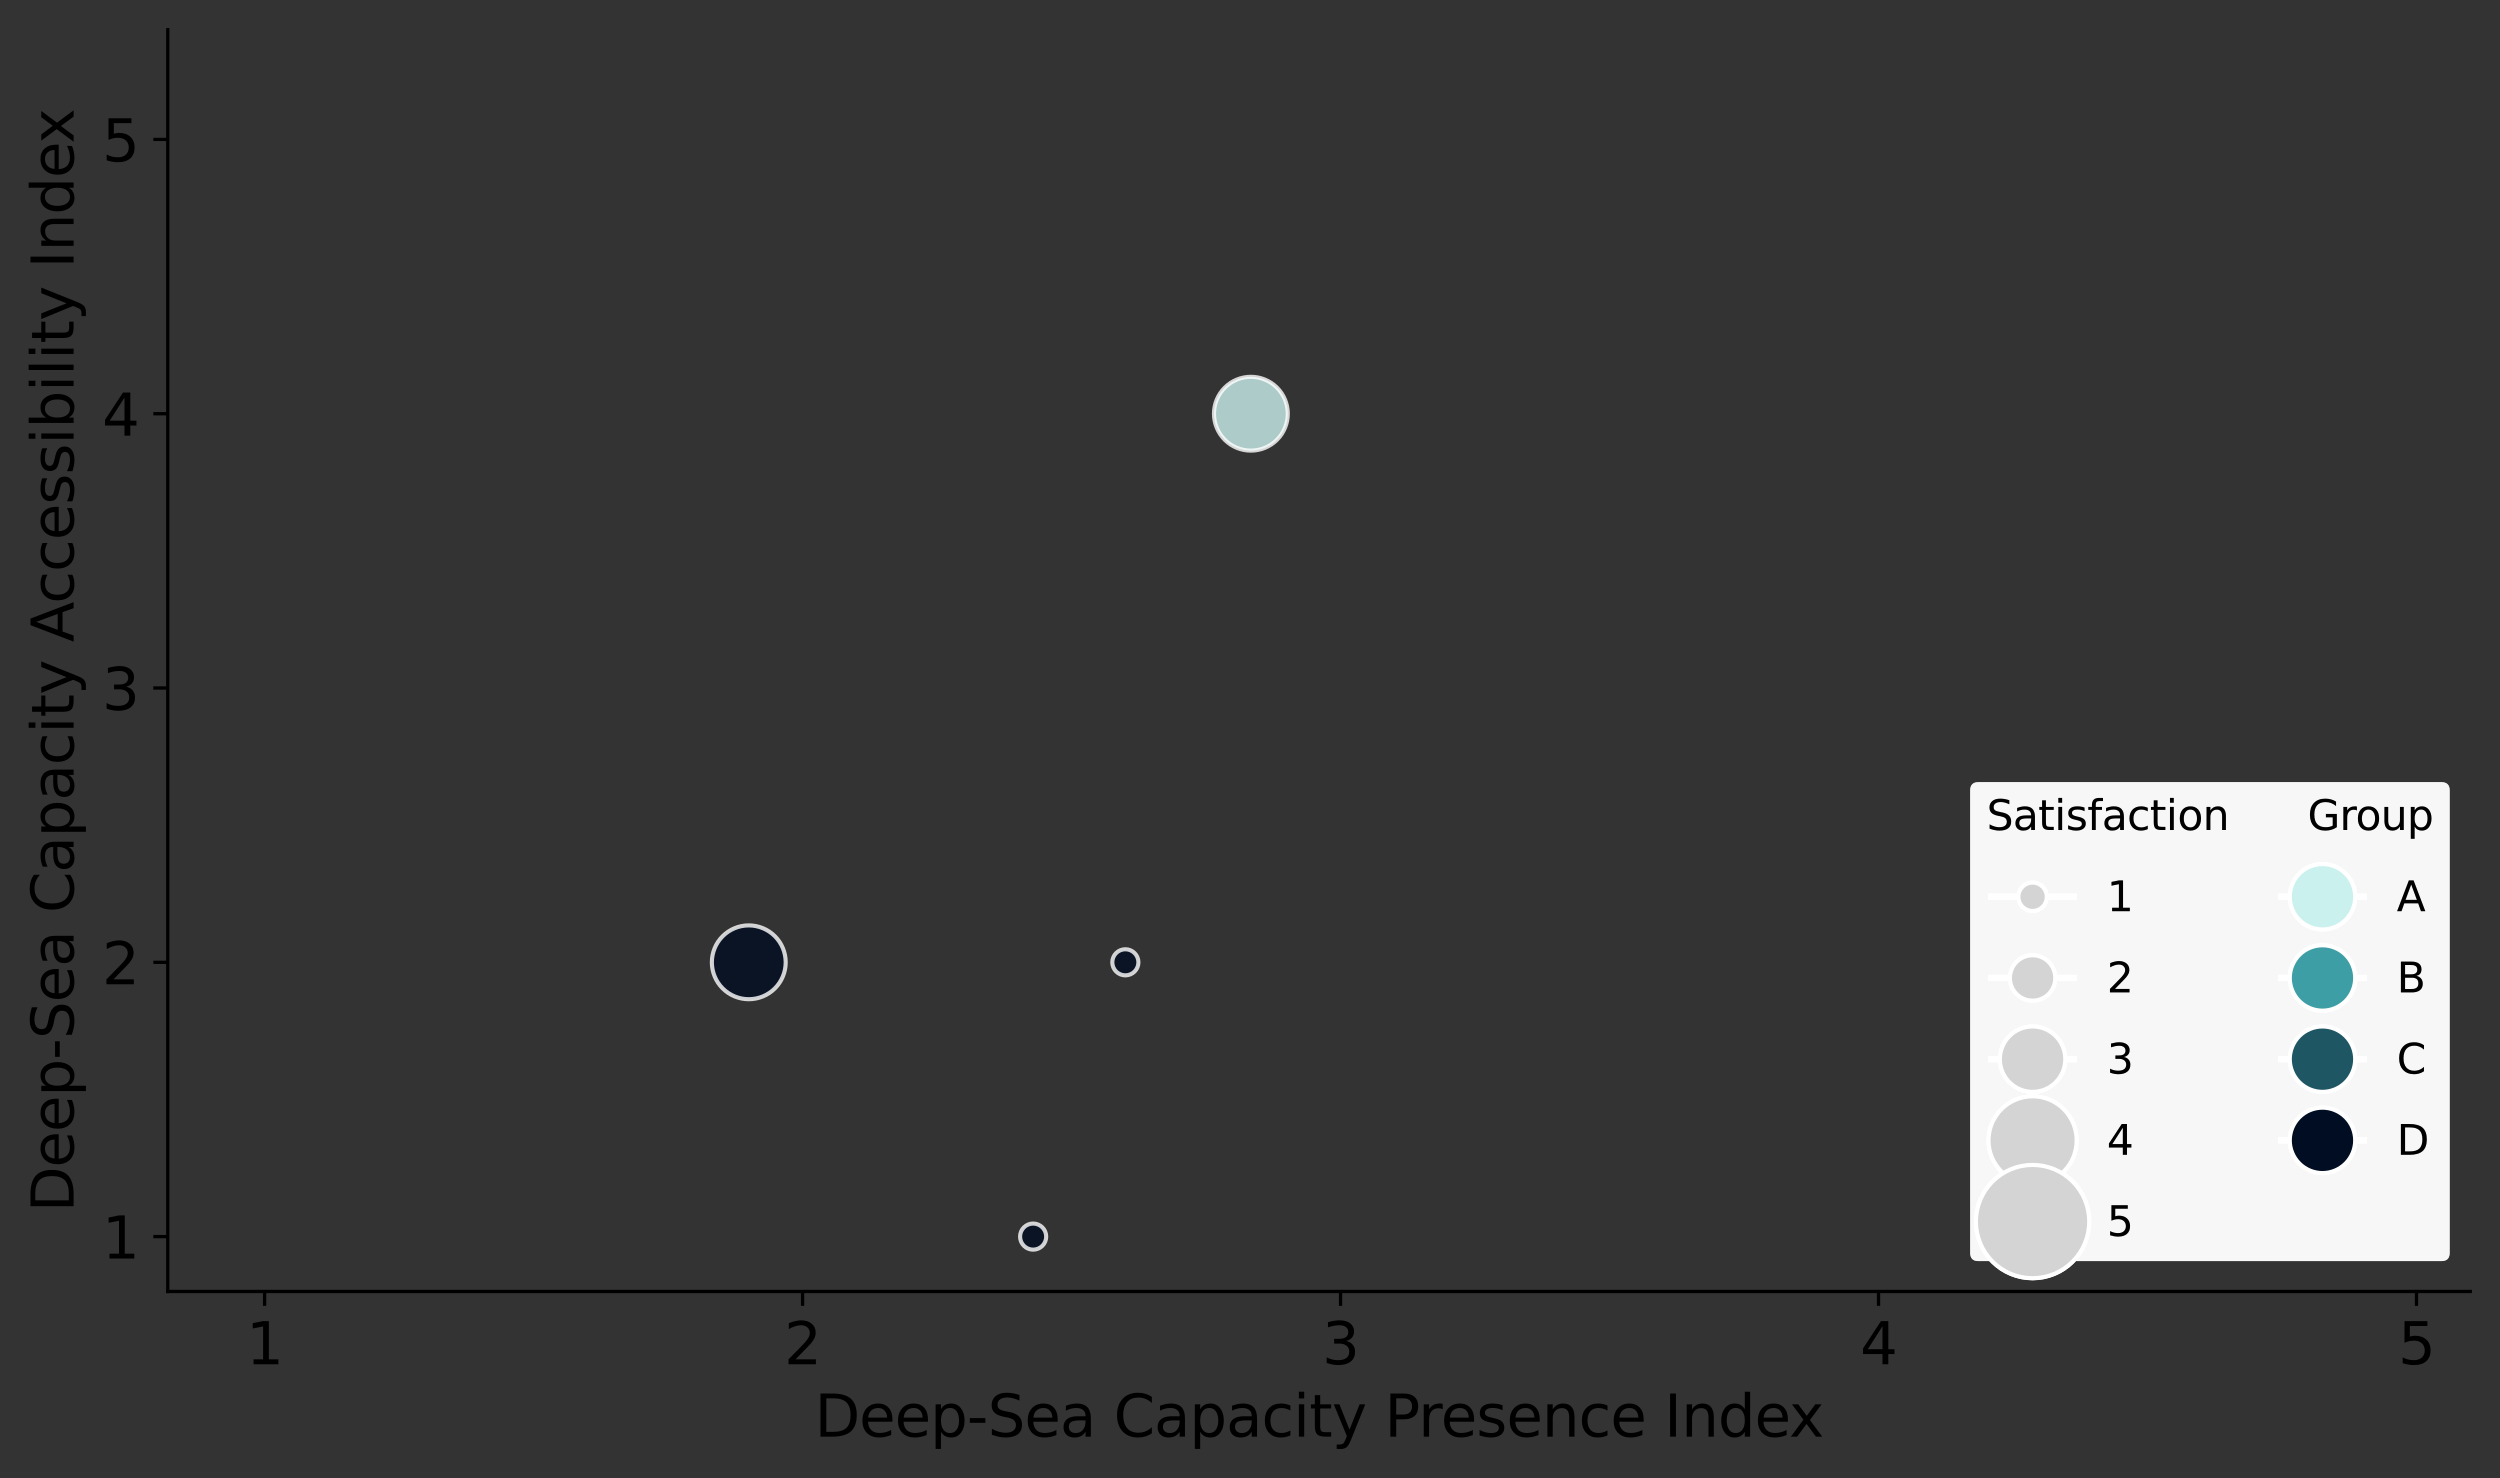 <?xml version="1.0" encoding="utf-8" standalone="no"?>
<!DOCTYPE svg PUBLIC "-//W3C//DTD SVG 1.1//EN"
  "http://www.w3.org/Graphics/SVG/1.1/DTD/svg11.dtd">
<svg xmlns:xlink="http://www.w3.org/1999/xlink" width="605.857pt" height="358.274pt" viewBox="0 0 605.857 358.274" xmlns="http://www.w3.org/2000/svg" version="1.1">
 <rect x="0" y="0" width="605.857" height="358.274" fill="#333333" stroke="none"/>
 <defs>
  <style type="text/css">*{stroke-linejoin: round; stroke-linecap: butt}</style>
 </defs>
 <g id="figure_1">
  <g id="patch_1">
   <path d="M 0 358.274 
L 605.857 358.274 
L 605.857 0 
L 0 0 
L 0 358.274 
z
" style="fill: none"/>
  </g>
  <g id="axes_1">
   <g id="patch_2">
    <path d="M 40.657 312.975 
L 598.657 312.975 
L 598.657 7.2 
L 40.657 7.2 
L 40.657 312.975 
z
" style="fill: none"/>
   </g>
   <g id="PathCollection_1">
    <path d="M 303.143 109.206 
C 305.515 109.206 307.79 108.264 309.467 106.587 
C 311.145 104.909 312.087 102.634 312.087 100.262 
C 312.087 97.89 311.145 95.615 309.467 93.937 
C 307.79 92.26 305.515 91.318 303.143 91.318 
C 300.771 91.318 298.496 92.26 296.818 93.937 
C 295.141 95.615 294.199 97.89 294.199 100.262 
C 294.199 102.634 295.141 104.909 296.818 106.587 
C 298.496 108.264 300.771 109.206 303.143 109.206 
z
" clip-path="url(#p5487406508)" style="fill: #caf1ee; fill-opacity: 0.8; stroke: #ffffff; stroke-opacity: 0.8"/>
    <path d="M 181.461 242.152 
C 183.833 242.152 186.108 241.209 187.785 239.532 
C 189.462 237.855 190.405 235.58 190.405 233.208 
C 190.405 230.836 189.462 228.56 187.785 226.883 
C 186.108 225.206 183.833 224.263 181.461 224.263 
C 179.089 224.263 176.813 225.206 175.136 226.883 
C 173.459 228.56 172.516 230.836 172.516 233.208 
C 172.516 235.58 173.459 237.855 175.136 239.532 
C 176.813 241.209 179.089 242.152 181.461 242.152 
z
" clip-path="url(#p5487406508)" style="fill: #000d22; fill-opacity: 0.8; stroke: #ffffff; stroke-opacity: 0.8"/>
    <path d="M 272.722 236.37 
C 273.561 236.37 274.365 236.037 274.958 235.444 
C 275.551 234.851 275.885 234.046 275.885 233.208 
C 275.885 232.369 275.551 231.565 274.958 230.972 
C 274.365 230.379 273.561 230.045 272.722 230.045 
C 271.884 230.045 271.079 230.379 270.486 230.972 
C 269.893 231.565 269.56 232.369 269.56 233.208 
C 269.56 234.046 269.893 234.851 270.486 235.444 
C 271.079 236.037 271.884 236.37 272.722 236.37 
z
" clip-path="url(#p5487406508)" style="fill: #000d22; fill-opacity: 0.8; stroke: #ffffff; stroke-opacity: 0.8"/>
    <path d="M 250.372 302.843 
C 251.211 302.843 252.016 302.51 252.609 301.917 
C 253.202 301.323 253.535 300.519 253.535 299.68 
C 253.535 298.842 253.202 298.037 252.609 297.444 
C 252.016 296.851 251.211 296.518 250.372 296.518 
C 249.534 296.518 248.729 296.851 248.136 297.444 
C 247.543 298.037 247.21 298.842 247.21 299.68 
C 247.21 300.519 247.543 301.323 248.136 301.917 
C 248.729 302.51 249.534 302.843 250.372 302.843 
z
" clip-path="url(#p5487406508)" style="fill: #000d22; fill-opacity: 0.8; stroke: #ffffff; stroke-opacity: 0.8"/>
   </g>
   <g id="matplotlib.axis_1">
    <g id="xtick_1">
     <g id="line2d_1">
      <defs>
       <path id="mcde941dbe6" d="M 0 0 
L 0 3.5 
" style="stroke: #000000; stroke-width: 0.8"/>
      </defs>
      <g>
       <use xlink:href="#mcde941dbe6" x="64.124" y="312.975" style="stroke: #000000; stroke-width: 0.8"/>
      </g>
     </g>
     <g id="text_1">
      <!-- 1 -->
      <g transform="translate(59.67 330.613)scale(0.14 -0.14)">
       <defs>
        <path id="DejaVuSans-31" d="M 794 531 
L 1825 531 
L 1825 4091 
L 703 3866 
L 703 4441 
L 1819 4666 
L 2450 4666 
L 2450 531 
L 3481 531 
L 3481 0 
L 794 0 
L 794 531 
z
" transform="scale(0.016)"/>
       </defs>
       <use xlink:href="#DejaVuSans-31"/>
      </g>
     </g>
    </g>
    <g id="xtick_2">
     <g id="line2d_2">
      <g>
       <use xlink:href="#mcde941dbe6" x="194.498" y="312.975" style="stroke: #000000; stroke-width: 0.8"/>
      </g>
     </g>
     <g id="text_2">
      <!-- 2 -->
      <g transform="translate(190.044 330.613)scale(0.14 -0.14)">
       <defs>
        <path id="DejaVuSans-32" d="M 1228 531 
L 3431 531 
L 3431 0 
L 469 0 
L 469 531 
Q 828 903 1448 1529 
Q 2069 2156 2228 2338 
Q 2531 2678 2651 2914 
Q 2772 3150 2772 3378 
Q 2772 3750 2511 3984 
Q 2250 4219 1831 4219 
Q 1534 4219 1204 4116 
Q 875 4013 500 3803 
L 500 4441 
Q 881 4594 1212 4672 
Q 1544 4750 1819 4750 
Q 2544 4750 2975 4387 
Q 3406 4025 3406 3419 
Q 3406 3131 3298 2873 
Q 3191 2616 2906 2266 
Q 2828 2175 2409 1742 
Q 1991 1309 1228 531 
z
" transform="scale(0.016)"/>
       </defs>
       <use xlink:href="#DejaVuSans-32"/>
      </g>
     </g>
    </g>
    <g id="xtick_3">
     <g id="line2d_3">
      <g>
       <use xlink:href="#mcde941dbe6" x="324.872" y="312.975" style="stroke: #000000; stroke-width: 0.8"/>
      </g>
     </g>
     <g id="text_3">
      <!-- 3 -->
      <g transform="translate(320.418 330.613)scale(0.14 -0.14)">
       <defs>
        <path id="DejaVuSans-33" d="M 2597 2516 
Q 3050 2419 3304 2112 
Q 3559 1806 3559 1356 
Q 3559 666 3084 287 
Q 2609 -91 1734 -91 
Q 1441 -91 1130 -33 
Q 819 25 488 141 
L 488 750 
Q 750 597 1062 519 
Q 1375 441 1716 441 
Q 2309 441 2620 675 
Q 2931 909 2931 1356 
Q 2931 1769 2642 2001 
Q 2353 2234 1838 2234 
L 1294 2234 
L 1294 2753 
L 1863 2753 
Q 2328 2753 2575 2939 
Q 2822 3125 2822 3475 
Q 2822 3834 2567 4026 
Q 2313 4219 1838 4219 
Q 1578 4219 1281 4162 
Q 984 4106 628 3988 
L 628 4550 
Q 988 4650 1302 4700 
Q 1616 4750 1894 4750 
Q 2613 4750 3031 4423 
Q 3450 4097 3450 3541 
Q 3450 3153 3228 2886 
Q 3006 2619 2597 2516 
z
" transform="scale(0.016)"/>
       </defs>
       <use xlink:href="#DejaVuSans-33"/>
      </g>
     </g>
    </g>
    <g id="xtick_4">
     <g id="line2d_4">
      <g>
       <use xlink:href="#mcde941dbe6" x="455.246" y="312.975" style="stroke: #000000; stroke-width: 0.8"/>
      </g>
     </g>
     <g id="text_4">
      <!-- 4 -->
      <g transform="translate(450.792 330.613)scale(0.14 -0.14)">
       <defs>
        <path id="DejaVuSans-34" d="M 2419 4116 
L 825 1625 
L 2419 1625 
L 2419 4116 
z
M 2253 4666 
L 3047 4666 
L 3047 1625 
L 3713 1625 
L 3713 1100 
L 3047 1100 
L 3047 0 
L 2419 0 
L 2419 1100 
L 313 1100 
L 313 1709 
L 2253 4666 
z
" transform="scale(0.016)"/>
       </defs>
       <use xlink:href="#DejaVuSans-34"/>
      </g>
     </g>
    </g>
    <g id="xtick_5">
     <g id="line2d_5">
      <g>
       <use xlink:href="#mcde941dbe6" x="585.619" y="312.975" style="stroke: #000000; stroke-width: 0.8"/>
      </g>
     </g>
     <g id="text_5">
      <!-- 5 -->
      <g transform="translate(581.166 330.613)scale(0.14 -0.14)">
       <defs>
        <path id="DejaVuSans-35" d="M 691 4666 
L 3169 4666 
L 3169 4134 
L 1269 4134 
L 1269 2991 
Q 1406 3038 1543 3061 
Q 1681 3084 1819 3084 
Q 2600 3084 3056 2656 
Q 3513 2228 3513 1497 
Q 3513 744 3044 326 
Q 2575 -91 1722 -91 
Q 1428 -91 1123 -41 
Q 819 9 494 109 
L 494 744 
Q 775 591 1075 516 
Q 1375 441 1709 441 
Q 2250 441 2565 725 
Q 2881 1009 2881 1497 
Q 2881 1984 2565 2268 
Q 2250 2553 1709 2553 
Q 1456 2553 1204 2497 
Q 953 2441 691 2322 
L 691 4666 
z
" transform="scale(0.016)"/>
       </defs>
       <use xlink:href="#DejaVuSans-35"/>
      </g>
     </g>
    </g>
    <g id="text_6">
     <!-- Deep-Sea Capacity Presence Index -->
     <g transform="translate(197.431 348.162)scale(0.14 -0.14)">
      <defs>
       <path id="DejaVuSans-44" d="M 1259 4147 
L 1259 519 
L 2022 519 
Q 2988 519 3436 956 
Q 3884 1394 3884 2338 
Q 3884 3275 3436 3711 
Q 2988 4147 2022 4147 
L 1259 4147 
z
M 628 4666 
L 1925 4666 
Q 3281 4666 3915 4102 
Q 4550 3538 4550 2338 
Q 4550 1131 3912 565 
Q 3275 0 1925 0 
L 628 0 
L 628 4666 
z
" transform="scale(0.016)"/>
       <path id="DejaVuSans-65" d="M 3597 1894 
L 3597 1613 
L 953 1613 
Q 991 1019 1311 708 
Q 1631 397 2203 397 
Q 2534 397 2845 478 
Q 3156 559 3463 722 
L 3463 178 
Q 3153 47 2828 -22 
Q 2503 -91 2169 -91 
Q 1331 -91 842 396 
Q 353 884 353 1716 
Q 353 2575 817 3079 
Q 1281 3584 2069 3584 
Q 2775 3584 3186 3129 
Q 3597 2675 3597 1894 
z
M 3022 2063 
Q 3016 2534 2758 2815 
Q 2500 3097 2075 3097 
Q 1594 3097 1305 2825 
Q 1016 2553 972 2059 
L 3022 2063 
z
" transform="scale(0.016)"/>
       <path id="DejaVuSans-70" d="M 1159 525 
L 1159 -1331 
L 581 -1331 
L 581 3500 
L 1159 3500 
L 1159 2969 
Q 1341 3281 1617 3432 
Q 1894 3584 2278 3584 
Q 2916 3584 3314 3078 
Q 3713 2572 3713 1747 
Q 3713 922 3314 415 
Q 2916 -91 2278 -91 
Q 1894 -91 1617 61 
Q 1341 213 1159 525 
z
M 3116 1747 
Q 3116 2381 2855 2742 
Q 2594 3103 2138 3103 
Q 1681 3103 1420 2742 
Q 1159 2381 1159 1747 
Q 1159 1113 1420 752 
Q 1681 391 2138 391 
Q 2594 391 2855 752 
Q 3116 1113 3116 1747 
z
" transform="scale(0.016)"/>
       <path id="DejaVuSans-2d" d="M 313 2009 
L 1997 2009 
L 1997 1497 
L 313 1497 
L 313 2009 
z
" transform="scale(0.016)"/>
       <path id="DejaVuSans-53" d="M 3425 4513 
L 3425 3897 
Q 3066 4069 2747 4153 
Q 2428 4238 2131 4238 
Q 1616 4238 1336 4038 
Q 1056 3838 1056 3469 
Q 1056 3159 1242 3001 
Q 1428 2844 1947 2747 
L 2328 2669 
Q 3034 2534 3370 2195 
Q 3706 1856 3706 1288 
Q 3706 609 3251 259 
Q 2797 -91 1919 -91 
Q 1588 -91 1214 -16 
Q 841 59 441 206 
L 441 856 
Q 825 641 1194 531 
Q 1563 422 1919 422 
Q 2459 422 2753 634 
Q 3047 847 3047 1241 
Q 3047 1584 2836 1778 
Q 2625 1972 2144 2069 
L 1759 2144 
Q 1053 2284 737 2584 
Q 422 2884 422 3419 
Q 422 4038 858 4394 
Q 1294 4750 2059 4750 
Q 2388 4750 2728 4690 
Q 3069 4631 3425 4513 
z
" transform="scale(0.016)"/>
       <path id="DejaVuSans-61" d="M 2194 1759 
Q 1497 1759 1228 1600 
Q 959 1441 959 1056 
Q 959 750 1161 570 
Q 1363 391 1709 391 
Q 2188 391 2477 730 
Q 2766 1069 2766 1631 
L 2766 1759 
L 2194 1759 
z
M 3341 1997 
L 3341 0 
L 2766 0 
L 2766 531 
Q 2569 213 2275 61 
Q 1981 -91 1556 -91 
Q 1019 -91 701 211 
Q 384 513 384 1019 
Q 384 1609 779 1909 
Q 1175 2209 1959 2209 
L 2766 2209 
L 2766 2266 
Q 2766 2663 2505 2880 
Q 2244 3097 1772 3097 
Q 1472 3097 1187 3025 
Q 903 2953 641 2809 
L 641 3341 
Q 956 3463 1253 3523 
Q 1550 3584 1831 3584 
Q 2591 3584 2966 3190 
Q 3341 2797 3341 1997 
z
" transform="scale(0.016)"/>
       <path id="DejaVuSans-20" transform="scale(0.016)"/>
       <path id="DejaVuSans-43" d="M 4122 4306 
L 4122 3641 
Q 3803 3938 3442 4084 
Q 3081 4231 2675 4231 
Q 1875 4231 1450 3742 
Q 1025 3253 1025 2328 
Q 1025 1406 1450 917 
Q 1875 428 2675 428 
Q 3081 428 3442 575 
Q 3803 722 4122 1019 
L 4122 359 
Q 3791 134 3420 21 
Q 3050 -91 2638 -91 
Q 1578 -91 968 557 
Q 359 1206 359 2328 
Q 359 3453 968 4101 
Q 1578 4750 2638 4750 
Q 3056 4750 3426 4639 
Q 3797 4528 4122 4306 
z
" transform="scale(0.016)"/>
       <path id="DejaVuSans-63" d="M 3122 3366 
L 3122 2828 
Q 2878 2963 2633 3030 
Q 2388 3097 2138 3097 
Q 1578 3097 1268 2742 
Q 959 2388 959 1747 
Q 959 1106 1268 751 
Q 1578 397 2138 397 
Q 2388 397 2633 464 
Q 2878 531 3122 666 
L 3122 134 
Q 2881 22 2623 -34 
Q 2366 -91 2075 -91 
Q 1284 -91 818 406 
Q 353 903 353 1747 
Q 353 2603 823 3093 
Q 1294 3584 2113 3584 
Q 2378 3584 2631 3529 
Q 2884 3475 3122 3366 
z
" transform="scale(0.016)"/>
       <path id="DejaVuSans-69" d="M 603 3500 
L 1178 3500 
L 1178 0 
L 603 0 
L 603 3500 
z
M 603 4863 
L 1178 4863 
L 1178 4134 
L 603 4134 
L 603 4863 
z
" transform="scale(0.016)"/>
       <path id="DejaVuSans-74" d="M 1172 4494 
L 1172 3500 
L 2356 3500 
L 2356 3053 
L 1172 3053 
L 1172 1153 
Q 1172 725 1289 603 
Q 1406 481 1766 481 
L 2356 481 
L 2356 0 
L 1766 0 
Q 1100 0 847 248 
Q 594 497 594 1153 
L 594 3053 
L 172 3053 
L 172 3500 
L 594 3500 
L 594 4494 
L 1172 4494 
z
" transform="scale(0.016)"/>
       <path id="DejaVuSans-79" d="M 2059 -325 
Q 1816 -950 1584 -1140 
Q 1353 -1331 966 -1331 
L 506 -1331 
L 506 -850 
L 844 -850 
Q 1081 -850 1212 -737 
Q 1344 -625 1503 -206 
L 1606 56 
L 191 3500 
L 800 3500 
L 1894 763 
L 2988 3500 
L 3597 3500 
L 2059 -325 
z
" transform="scale(0.016)"/>
       <path id="DejaVuSans-50" d="M 1259 4147 
L 1259 2394 
L 2053 2394 
Q 2494 2394 2734 2622 
Q 2975 2850 2975 3272 
Q 2975 3691 2734 3919 
Q 2494 4147 2053 4147 
L 1259 4147 
z
M 628 4666 
L 2053 4666 
Q 2838 4666 3239 4311 
Q 3641 3956 3641 3272 
Q 3641 2581 3239 2228 
Q 2838 1875 2053 1875 
L 1259 1875 
L 1259 0 
L 628 0 
L 628 4666 
z
" transform="scale(0.016)"/>
       <path id="DejaVuSans-72" d="M 2631 2963 
Q 2534 3019 2420 3045 
Q 2306 3072 2169 3072 
Q 1681 3072 1420 2755 
Q 1159 2438 1159 1844 
L 1159 0 
L 581 0 
L 581 3500 
L 1159 3500 
L 1159 2956 
Q 1341 3275 1631 3429 
Q 1922 3584 2338 3584 
Q 2397 3584 2469 3576 
Q 2541 3569 2628 3553 
L 2631 2963 
z
" transform="scale(0.016)"/>
       <path id="DejaVuSans-73" d="M 2834 3397 
L 2834 2853 
Q 2591 2978 2328 3040 
Q 2066 3103 1784 3103 
Q 1356 3103 1142 2972 
Q 928 2841 928 2578 
Q 928 2378 1081 2264 
Q 1234 2150 1697 2047 
L 1894 2003 
Q 2506 1872 2764 1633 
Q 3022 1394 3022 966 
Q 3022 478 2636 193 
Q 2250 -91 1575 -91 
Q 1294 -91 989 -36 
Q 684 19 347 128 
L 347 722 
Q 666 556 975 473 
Q 1284 391 1588 391 
Q 1994 391 2212 530 
Q 2431 669 2431 922 
Q 2431 1156 2273 1281 
Q 2116 1406 1581 1522 
L 1381 1569 
Q 847 1681 609 1914 
Q 372 2147 372 2553 
Q 372 3047 722 3315 
Q 1072 3584 1716 3584 
Q 2034 3584 2315 3537 
Q 2597 3491 2834 3397 
z
" transform="scale(0.016)"/>
       <path id="DejaVuSans-6e" d="M 3513 2113 
L 3513 0 
L 2938 0 
L 2938 2094 
Q 2938 2591 2744 2837 
Q 2550 3084 2163 3084 
Q 1697 3084 1428 2787 
Q 1159 2491 1159 1978 
L 1159 0 
L 581 0 
L 581 3500 
L 1159 3500 
L 1159 2956 
Q 1366 3272 1645 3428 
Q 1925 3584 2291 3584 
Q 2894 3584 3203 3211 
Q 3513 2838 3513 2113 
z
" transform="scale(0.016)"/>
       <path id="DejaVuSans-49" d="M 628 4666 
L 1259 4666 
L 1259 0 
L 628 0 
L 628 4666 
z
" transform="scale(0.016)"/>
       <path id="DejaVuSans-64" d="M 2906 2969 
L 2906 4863 
L 3481 4863 
L 3481 0 
L 2906 0 
L 2906 525 
Q 2725 213 2448 61 
Q 2172 -91 1784 -91 
Q 1150 -91 751 415 
Q 353 922 353 1747 
Q 353 2572 751 3078 
Q 1150 3584 1784 3584 
Q 2172 3584 2448 3432 
Q 2725 3281 2906 2969 
z
M 947 1747 
Q 947 1113 1208 752 
Q 1469 391 1925 391 
Q 2381 391 2643 752 
Q 2906 1113 2906 1747 
Q 2906 2381 2643 2742 
Q 2381 3103 1925 3103 
Q 1469 3103 1208 2742 
Q 947 2381 947 1747 
z
" transform="scale(0.016)"/>
       <path id="DejaVuSans-78" d="M 3513 3500 
L 2247 1797 
L 3578 0 
L 2900 0 
L 1881 1375 
L 863 0 
L 184 0 
L 1544 1831 
L 300 3500 
L 978 3500 
L 1906 2253 
L 2834 3500 
L 3513 3500 
z
" transform="scale(0.016)"/>
      </defs>
      <use xlink:href="#DejaVuSans-44"/>
      <use xlink:href="#DejaVuSans-65" x="77.002"/>
      <use xlink:href="#DejaVuSans-65" x="138.525"/>
      <use xlink:href="#DejaVuSans-70" x="200.049"/>
      <use xlink:href="#DejaVuSans-2d" x="263.525"/>
      <use xlink:href="#DejaVuSans-53" x="299.609"/>
      <use xlink:href="#DejaVuSans-65" x="363.086"/>
      <use xlink:href="#DejaVuSans-61" x="424.609"/>
      <use xlink:href="#DejaVuSans-20" x="485.889"/>
      <use xlink:href="#DejaVuSans-43" x="517.676"/>
      <use xlink:href="#DejaVuSans-61" x="587.5"/>
      <use xlink:href="#DejaVuSans-70" x="648.779"/>
      <use xlink:href="#DejaVuSans-61" x="712.256"/>
      <use xlink:href="#DejaVuSans-63" x="773.535"/>
      <use xlink:href="#DejaVuSans-69" x="828.516"/>
      <use xlink:href="#DejaVuSans-74" x="856.299"/>
      <use xlink:href="#DejaVuSans-79" x="895.508"/>
      <use xlink:href="#DejaVuSans-20" x="954.688"/>
      <use xlink:href="#DejaVuSans-50" x="986.475"/>
      <use xlink:href="#DejaVuSans-72" x="1045.027"/>
      <use xlink:href="#DejaVuSans-65" x="1083.891"/>
      <use xlink:href="#DejaVuSans-73" x="1145.414"/>
      <use xlink:href="#DejaVuSans-65" x="1197.514"/>
      <use xlink:href="#DejaVuSans-6e" x="1259.037"/>
      <use xlink:href="#DejaVuSans-63" x="1322.416"/>
      <use xlink:href="#DejaVuSans-65" x="1377.396"/>
      <use xlink:href="#DejaVuSans-20" x="1438.92"/>
      <use xlink:href="#DejaVuSans-49" x="1470.707"/>
      <use xlink:href="#DejaVuSans-6e" x="1500.199"/>
      <use xlink:href="#DejaVuSans-64" x="1563.578"/>
      <use xlink:href="#DejaVuSans-65" x="1627.055"/>
      <use xlink:href="#DejaVuSans-78" x="1686.828"/>
     </g>
    </g>
   </g>
   <g id="matplotlib.axis_2">
    <g id="ytick_1">
     <g id="line2d_6">
      <defs>
       <path id="m193ec2c6da" d="M 0 0 
L -3.5 0 
" style="stroke: #000000; stroke-width: 0.8"/>
      </defs>
      <g>
       <use xlink:href="#m193ec2c6da" x="40.657" y="299.68" style="stroke: #000000; stroke-width: 0.8"/>
      </g>
     </g>
     <g id="text_7">
      <!-- 1 -->
      <g transform="translate(24.749 304.999)scale(0.14 -0.14)">
       <use xlink:href="#DejaVuSans-31"/>
      </g>
     </g>
    </g>
    <g id="ytick_2">
     <g id="line2d_7">
      <g>
       <use xlink:href="#m193ec2c6da" x="40.657" y="233.208" style="stroke: #000000; stroke-width: 0.8"/>
      </g>
     </g>
     <g id="text_8">
      <!-- 2 -->
      <g transform="translate(24.749 238.527)scale(0.14 -0.14)">
       <use xlink:href="#DejaVuSans-32"/>
      </g>
     </g>
    </g>
    <g id="ytick_3">
     <g id="line2d_8">
      <g>
       <use xlink:href="#m193ec2c6da" x="40.657" y="166.735" style="stroke: #000000; stroke-width: 0.8"/>
      </g>
     </g>
     <g id="text_9">
      <!-- 3 -->
      <g transform="translate(24.749 172.054)scale(0.14 -0.14)">
       <use xlink:href="#DejaVuSans-33"/>
      </g>
     </g>
    </g>
    <g id="ytick_4">
     <g id="line2d_9">
      <g>
       <use xlink:href="#m193ec2c6da" x="40.657" y="100.262" style="stroke: #000000; stroke-width: 0.8"/>
      </g>
     </g>
     <g id="text_10">
      <!-- 4 -->
      <g transform="translate(24.749 105.581)scale(0.14 -0.14)">
       <use xlink:href="#DejaVuSans-34"/>
      </g>
     </g>
    </g>
    <g id="ytick_5">
     <g id="line2d_10">
      <g>
       <use xlink:href="#m193ec2c6da" x="40.657" y="33.789" style="stroke: #000000; stroke-width: 0.8"/>
      </g>
     </g>
     <g id="text_11">
      <!-- 5 -->
      <g transform="translate(24.749 39.108)scale(0.14 -0.14)">
       <use xlink:href="#DejaVuSans-35"/>
      </g>
     </g>
    </g>
    <g id="text_12">
     <!-- Deep-Sea Capacity Accessibility Index -->
     <g transform="translate(17.838 293.715)rotate(-90)scale(0.14 -0.14)">
      <defs>
       <path id="DejaVuSans-41" d="M 2188 4044 
L 1331 1722 
L 3047 1722 
L 2188 4044 
z
M 1831 4666 
L 2547 4666 
L 4325 0 
L 3669 0 
L 3244 1197 
L 1141 1197 
L 716 0 
L 50 0 
L 1831 4666 
z
" transform="scale(0.016)"/>
       <path id="DejaVuSans-62" d="M 3116 1747 
Q 3116 2381 2855 2742 
Q 2594 3103 2138 3103 
Q 1681 3103 1420 2742 
Q 1159 2381 1159 1747 
Q 1159 1113 1420 752 
Q 1681 391 2138 391 
Q 2594 391 2855 752 
Q 3116 1113 3116 1747 
z
M 1159 2969 
Q 1341 3281 1617 3432 
Q 1894 3584 2278 3584 
Q 2916 3584 3314 3078 
Q 3713 2572 3713 1747 
Q 3713 922 3314 415 
Q 2916 -91 2278 -91 
Q 1894 -91 1617 61 
Q 1341 213 1159 525 
L 1159 0 
L 581 0 
L 581 4863 
L 1159 4863 
L 1159 2969 
z
" transform="scale(0.016)"/>
       <path id="DejaVuSans-6c" d="M 603 4863 
L 1178 4863 
L 1178 0 
L 603 0 
L 603 4863 
z
" transform="scale(0.016)"/>
      </defs>
      <use xlink:href="#DejaVuSans-44"/>
      <use xlink:href="#DejaVuSans-65" x="77.002"/>
      <use xlink:href="#DejaVuSans-65" x="138.525"/>
      <use xlink:href="#DejaVuSans-70" x="200.049"/>
      <use xlink:href="#DejaVuSans-2d" x="263.525"/>
      <use xlink:href="#DejaVuSans-53" x="299.609"/>
      <use xlink:href="#DejaVuSans-65" x="363.086"/>
      <use xlink:href="#DejaVuSans-61" x="424.609"/>
      <use xlink:href="#DejaVuSans-20" x="485.889"/>
      <use xlink:href="#DejaVuSans-43" x="517.676"/>
      <use xlink:href="#DejaVuSans-61" x="587.5"/>
      <use xlink:href="#DejaVuSans-70" x="648.779"/>
      <use xlink:href="#DejaVuSans-61" x="712.256"/>
      <use xlink:href="#DejaVuSans-63" x="773.535"/>
      <use xlink:href="#DejaVuSans-69" x="828.516"/>
      <use xlink:href="#DejaVuSans-74" x="856.299"/>
      <use xlink:href="#DejaVuSans-79" x="895.508"/>
      <use xlink:href="#DejaVuSans-20" x="954.688"/>
      <use xlink:href="#DejaVuSans-41" x="986.475"/>
      <use xlink:href="#DejaVuSans-63" x="1053.133"/>
      <use xlink:href="#DejaVuSans-63" x="1108.113"/>
      <use xlink:href="#DejaVuSans-65" x="1163.094"/>
      <use xlink:href="#DejaVuSans-73" x="1224.617"/>
      <use xlink:href="#DejaVuSans-73" x="1276.717"/>
      <use xlink:href="#DejaVuSans-69" x="1328.816"/>
      <use xlink:href="#DejaVuSans-62" x="1356.6"/>
      <use xlink:href="#DejaVuSans-69" x="1420.076"/>
      <use xlink:href="#DejaVuSans-6c" x="1447.859"/>
      <use xlink:href="#DejaVuSans-69" x="1475.643"/>
      <use xlink:href="#DejaVuSans-74" x="1503.426"/>
      <use xlink:href="#DejaVuSans-79" x="1542.635"/>
      <use xlink:href="#DejaVuSans-20" x="1601.814"/>
      <use xlink:href="#DejaVuSans-49" x="1633.602"/>
      <use xlink:href="#DejaVuSans-6e" x="1663.094"/>
      <use xlink:href="#DejaVuSans-64" x="1726.473"/>
      <use xlink:href="#DejaVuSans-65" x="1789.949"/>
      <use xlink:href="#DejaVuSans-78" x="1849.723"/>
     </g>
    </g>
   </g>
   <g id="patch_3">
    <path d="M 40.657 312.975 
L 40.657 7.2 
" style="fill: none; stroke: #000000; stroke-width: 0.8; stroke-linejoin: miter; stroke-linecap: square"/>
   </g>
   <g id="patch_4">
    <path d="M 40.657 312.975 
L 598.657 312.975 
" style="fill: none; stroke: #000000; stroke-width: 0.8; stroke-linejoin: miter; stroke-linecap: square"/>
   </g>
   <g id="legend_1">
    <g id="patch_5">
     <path d="M 479.463 305.618 
L 591.657 305.618 
Q 593.657 305.618 593.657 303.618 
L 593.657 191.549 
Q 593.657 189.549 591.657 189.549 
L 479.463 189.549 
Q 477.463 189.549 477.463 191.549 
L 477.463 303.618 
Q 477.463 305.618 479.463 305.618 
z
" style="fill: #ffffff; opacity: 0.8"/>
    </g>
    <g id="text_13">
     <!-- Satisfaction      Group -->
     <g transform="translate(481.463 201.148)scale(0.1 -0.1)">
      <defs>
       <path id="DejaVuSans-66" d="M 2375 4863 
L 2375 4384 
L 1825 4384 
Q 1516 4384 1395 4259 
Q 1275 4134 1275 3809 
L 1275 3500 
L 2222 3500 
L 2222 3053 
L 1275 3053 
L 1275 0 
L 697 0 
L 697 3053 
L 147 3053 
L 147 3500 
L 697 3500 
L 697 3744 
Q 697 4328 969 4595 
Q 1241 4863 1831 4863 
L 2375 4863 
z
" transform="scale(0.016)"/>
       <path id="DejaVuSans-6f" d="M 1959 3097 
Q 1497 3097 1228 2736 
Q 959 2375 959 1747 
Q 959 1119 1226 758 
Q 1494 397 1959 397 
Q 2419 397 2687 759 
Q 2956 1122 2956 1747 
Q 2956 2369 2687 2733 
Q 2419 3097 1959 3097 
z
M 1959 3584 
Q 2709 3584 3137 3096 
Q 3566 2609 3566 1747 
Q 3566 888 3137 398 
Q 2709 -91 1959 -91 
Q 1206 -91 779 398 
Q 353 888 353 1747 
Q 353 2609 779 3096 
Q 1206 3584 1959 3584 
z
" transform="scale(0.016)"/>
       <path id="DejaVuSans-47" d="M 3809 666 
L 3809 1919 
L 2778 1919 
L 2778 2438 
L 4434 2438 
L 4434 434 
Q 4069 175 3628 42 
Q 3188 -91 2688 -91 
Q 1594 -91 976 548 
Q 359 1188 359 2328 
Q 359 3472 976 4111 
Q 1594 4750 2688 4750 
Q 3144 4750 3555 4637 
Q 3966 4525 4313 4306 
L 4313 3634 
Q 3963 3931 3569 4081 
Q 3175 4231 2741 4231 
Q 1884 4231 1454 3753 
Q 1025 3275 1025 2328 
Q 1025 1384 1454 906 
Q 1884 428 2741 428 
Q 3075 428 3337 486 
Q 3600 544 3809 666 
z
" transform="scale(0.016)"/>
       <path id="DejaVuSans-75" d="M 544 1381 
L 544 3500 
L 1119 3500 
L 1119 1403 
Q 1119 906 1312 657 
Q 1506 409 1894 409 
Q 2359 409 2629 706 
Q 2900 1003 2900 1516 
L 2900 3500 
L 3475 3500 
L 3475 0 
L 2900 0 
L 2900 538 
Q 2691 219 2414 64 
Q 2138 -91 1772 -91 
Q 1169 -91 856 284 
Q 544 659 544 1381 
z
M 1991 3584 
L 1991 3584 
z
" transform="scale(0.016)"/>
      </defs>
      <use xlink:href="#DejaVuSans-53"/>
      <use xlink:href="#DejaVuSans-61" x="63.477"/>
      <use xlink:href="#DejaVuSans-74" x="124.756"/>
      <use xlink:href="#DejaVuSans-69" x="163.965"/>
      <use xlink:href="#DejaVuSans-73" x="191.748"/>
      <use xlink:href="#DejaVuSans-66" x="243.848"/>
      <use xlink:href="#DejaVuSans-61" x="279.053"/>
      <use xlink:href="#DejaVuSans-63" x="340.332"/>
      <use xlink:href="#DejaVuSans-74" x="395.312"/>
      <use xlink:href="#DejaVuSans-69" x="434.521"/>
      <use xlink:href="#DejaVuSans-6f" x="462.305"/>
      <use xlink:href="#DejaVuSans-6e" x="523.486"/>
      <use xlink:href="#DejaVuSans-20" x="586.865"/>
      <use xlink:href="#DejaVuSans-20" x="618.652"/>
      <use xlink:href="#DejaVuSans-20" x="650.439"/>
      <use xlink:href="#DejaVuSans-20" x="682.227"/>
      <use xlink:href="#DejaVuSans-20" x="714.014"/>
      <use xlink:href="#DejaVuSans-20" x="745.801"/>
      <use xlink:href="#DejaVuSans-47" x="777.588"/>
      <use xlink:href="#DejaVuSans-72" x="855.078"/>
      <use xlink:href="#DejaVuSans-6f" x="893.941"/>
      <use xlink:href="#DejaVuSans-75" x="955.123"/>
      <use xlink:href="#DejaVuSans-70" x="1018.502"/>
     </g>
    </g>
    <g id="line2d_11">
     <path d="M 482.583 217.326 
L 492.583 217.326 
L 502.583 217.326 
" style="fill: none; stroke: #ffffff; stroke-width: 1.5; stroke-linecap: square"/>
     <defs>
      <path id="m657bd27d64" d="M 0 3.449 
C 0.915 3.449 1.792 3.086 2.439 2.439 
C 3.086 1.792 3.449 0.915 3.449 0 
C 3.449 -0.915 3.086 -1.792 2.439 -2.439 
C 1.792 -3.086 0.915 -3.449 0 -3.449 
C -0.915 -3.449 -1.792 -3.086 -2.439 -2.439 
C -3.086 -1.792 -3.449 -0.915 -3.449 0 
C -3.449 0.915 -3.086 1.792 -2.439 2.439 
C -1.792 3.086 -0.915 3.449 0 3.449 
z
" style="stroke: #ffffff"/>
     </defs>
     <g>
      <use xlink:href="#m657bd27d64" x="492.583" y="217.326" style="fill: #d4d4d4; stroke: #ffffff"/>
     </g>
    </g>
    <g id="text_14">
     <!-- 1      -->
     <g transform="translate(510.583 220.826)scale(0.1 -0.1)">
      <use xlink:href="#DejaVuSans-31"/>
      <use xlink:href="#DejaVuSans-20" x="63.623"/>
      <use xlink:href="#DejaVuSans-20" x="95.41"/>
      <use xlink:href="#DejaVuSans-20" x="127.197"/>
      <use xlink:href="#DejaVuSans-20" x="158.984"/>
      <use xlink:href="#DejaVuSans-20" x="190.771"/>
     </g>
    </g>
    <g id="line2d_12">
     <path d="M 482.583 237.004 
L 492.583 237.004 
L 502.583 237.004 
" style="fill: none; stroke: #ffffff; stroke-width: 1.5; stroke-linecap: square"/>
     <defs>
      <path id="m582023cce4" d="M 0 5.5 
C 1.459 5.5 2.858 4.92 3.889 3.889 
C 4.92 2.858 5.5 1.459 5.5 0 
C 5.5 -1.459 4.92 -2.858 3.889 -3.889 
C 2.858 -4.92 1.459 -5.5 0 -5.5 
C -1.459 -5.5 -2.858 -4.92 -3.889 -3.889 
C -4.92 -2.858 -5.5 -1.459 -5.5 0 
C -5.5 1.459 -4.92 2.858 -3.889 3.889 
C -2.858 4.92 -1.459 5.5 0 5.5 
z
" style="stroke: #ffffff"/>
     </defs>
     <g>
      <use xlink:href="#m582023cce4" x="492.583" y="237.004" style="fill: #d4d4d4; stroke: #ffffff"/>
     </g>
    </g>
    <g id="text_15">
     <!-- 2      -->
     <g transform="translate(510.583 240.504)scale(0.1 -0.1)">
      <use xlink:href="#DejaVuSans-32"/>
      <use xlink:href="#DejaVuSans-20" x="63.623"/>
      <use xlink:href="#DejaVuSans-20" x="95.41"/>
      <use xlink:href="#DejaVuSans-20" x="127.197"/>
      <use xlink:href="#DejaVuSans-20" x="158.984"/>
      <use xlink:href="#DejaVuSans-20" x="190.771"/>
     </g>
    </g>
    <g id="line2d_13">
     <path d="M 482.583 256.682 
L 492.583 256.682 
L 502.583 256.682 
" style="fill: none; stroke: #ffffff; stroke-width: 1.5; stroke-linecap: square"/>
     <defs>
      <path id="m16d1a828f6" d="M 0 7.928 
C 2.103 7.928 4.119 7.093 5.606 5.606 
C 7.093 4.119 7.928 2.103 7.928 0 
C 7.928 -2.103 7.093 -4.119 5.606 -5.606 
C 4.119 -7.093 2.103 -7.928 0 -7.928 
C -2.103 -7.928 -4.119 -7.093 -5.606 -5.606 
C -7.093 -4.119 -7.928 -2.103 -7.928 0 
C -7.928 2.103 -7.093 4.119 -5.606 5.606 
C -4.119 7.093 -2.103 7.928 0 7.928 
z
" style="stroke: #ffffff"/>
     </defs>
     <g>
      <use xlink:href="#m16d1a828f6" x="492.583" y="256.682" style="fill: #d4d4d4; stroke: #ffffff"/>
     </g>
    </g>
    <g id="text_16">
     <!-- 3      -->
     <g transform="translate(510.583 260.182)scale(0.1 -0.1)">
      <use xlink:href="#DejaVuSans-33"/>
      <use xlink:href="#DejaVuSans-20" x="63.623"/>
      <use xlink:href="#DejaVuSans-20" x="95.41"/>
      <use xlink:href="#DejaVuSans-20" x="127.197"/>
      <use xlink:href="#DejaVuSans-20" x="158.984"/>
      <use xlink:href="#DejaVuSans-20" x="190.771"/>
     </g>
    </g>
    <g id="line2d_14">
     <path d="M 482.583 276.36 
L 492.583 276.36 
L 502.583 276.36 
" style="fill: none; stroke: #ffffff; stroke-width: 1.5; stroke-linecap: square"/>
     <defs>
      <path id="m2d196b1650" d="M 0 10.682 
C 2.833 10.682 5.55 9.557 7.554 7.554 
C 9.557 5.55 10.682 2.833 10.682 0 
C 10.682 -2.833 9.557 -5.55 7.554 -7.554 
C 5.55 -9.557 2.833 -10.682 0 -10.682 
C -2.833 -10.682 -5.55 -9.557 -7.554 -7.554 
C -9.557 -5.55 -10.682 -2.833 -10.682 0 
C -10.682 2.833 -9.557 5.55 -7.554 7.554 
C -5.55 9.557 -2.833 10.682 0 10.682 
z
" style="stroke: #ffffff"/>
     </defs>
     <g>
      <use xlink:href="#m2d196b1650" x="492.583" y="276.36" style="fill: #d4d4d4; stroke: #ffffff"/>
     </g>
    </g>
    <g id="text_17">
     <!-- 4      -->
     <g transform="translate(510.583 279.86)scale(0.1 -0.1)">
      <use xlink:href="#DejaVuSans-34"/>
      <use xlink:href="#DejaVuSans-20" x="63.623"/>
      <use xlink:href="#DejaVuSans-20" x="95.41"/>
      <use xlink:href="#DejaVuSans-20" x="127.197"/>
      <use xlink:href="#DejaVuSans-20" x="158.984"/>
      <use xlink:href="#DejaVuSans-20" x="190.771"/>
     </g>
    </g>
    <g id="line2d_15">
     <path d="M 482.583 296.039 
L 492.583 296.039 
L 502.583 296.039 
" style="fill: none; stroke: #ffffff; stroke-width: 1.5; stroke-linecap: square"/>
     <defs>
      <path id="mca18e74e2c" d="M 0 13.728 
C 3.641 13.728 7.133 12.281 9.707 9.707 
C 12.281 7.133 13.728 3.641 13.728 0 
C 13.728 -3.641 12.281 -7.133 9.707 -9.707 
C 7.133 -12.281 3.641 -13.728 0 -13.728 
C -3.641 -13.728 -7.133 -12.281 -9.707 -9.707 
C -12.281 -7.133 -13.728 -3.641 -13.728 0 
C -13.728 3.641 -12.281 7.133 -9.707 9.707 
C -7.133 12.281 -3.641 13.728 0 13.728 
z
" style="stroke: #ffffff"/>
     </defs>
     <g>
      <use xlink:href="#mca18e74e2c" x="492.583" y="296.039" style="fill: #d4d4d4; stroke: #ffffff"/>
     </g>
    </g>
    <g id="text_18">
     <!-- 5      -->
     <g transform="translate(510.583 299.539)scale(0.1 -0.1)">
      <use xlink:href="#DejaVuSans-35"/>
      <use xlink:href="#DejaVuSans-20" x="63.623"/>
      <use xlink:href="#DejaVuSans-20" x="95.41"/>
      <use xlink:href="#DejaVuSans-20" x="127.197"/>
      <use xlink:href="#DejaVuSans-20" x="158.984"/>
      <use xlink:href="#DejaVuSans-20" x="190.771"/>
     </g>
    </g>
    <g id="line2d_16">
     <path d="M 552.837 217.326 
L 562.837 217.326 
L 572.837 217.326 
" style="fill: none; stroke: #ffffff; stroke-width: 1.5; stroke-linecap: square"/>
     <defs>
      <path id="m839db9fdff" d="M 0 7.928 
C 2.103 7.928 4.119 7.093 5.606 5.606 
C 7.093 4.119 7.928 2.103 7.928 0 
C 7.928 -2.103 7.093 -4.119 5.606 -5.606 
C 4.119 -7.093 2.103 -7.928 0 -7.928 
C -2.103 -7.928 -4.119 -7.093 -5.606 -5.606 
C -7.093 -4.119 -7.928 -2.103 -7.928 0 
C -7.928 2.103 -7.093 4.119 -5.606 5.606 
C -4.119 7.093 -2.103 7.928 0 7.928 
z
" style="stroke: #ffffff"/>
     </defs>
     <g>
      <use xlink:href="#m839db9fdff" x="562.837" y="217.326" style="fill: #caf1ee; stroke: #ffffff"/>
     </g>
    </g>
    <g id="text_19">
     <!-- A -->
     <g transform="translate(580.837 220.826)scale(0.1 -0.1)">
      <use xlink:href="#DejaVuSans-41"/>
     </g>
    </g>
    <g id="line2d_17">
     <path d="M 552.837 237.004 
L 562.837 237.004 
L 572.837 237.004 
" style="fill: none; stroke: #ffffff; stroke-width: 1.5; stroke-linecap: square"/>
     <defs>
      <path id="m77de0b5e45" d="M 0 7.928 
C 2.103 7.928 4.119 7.093 5.606 5.606 
C 7.093 4.119 7.928 2.103 7.928 0 
C 7.928 -2.103 7.093 -4.119 5.606 -5.606 
C 4.119 -7.093 2.103 -7.928 0 -7.928 
C -2.103 -7.928 -4.119 -7.093 -5.606 -5.606 
C -7.093 -4.119 -7.928 -2.103 -7.928 0 
C -7.928 2.103 -7.093 4.119 -5.606 5.606 
C -4.119 7.093 -2.103 7.928 0 7.928 
z
" style="stroke: #ffffff"/>
     </defs>
     <g>
      <use xlink:href="#m77de0b5e45" x="562.837" y="237.004" style="fill: #3d9fa5; stroke: #ffffff"/>
     </g>
    </g>
    <g id="text_20">
     <!-- B -->
     <g transform="translate(580.837 240.504)scale(0.1 -0.1)">
      <defs>
       <path id="DejaVuSans-42" d="M 1259 2228 
L 1259 519 
L 2272 519 
Q 2781 519 3026 730 
Q 3272 941 3272 1375 
Q 3272 1813 3026 2020 
Q 2781 2228 2272 2228 
L 1259 2228 
z
M 1259 4147 
L 1259 2741 
L 2194 2741 
Q 2656 2741 2882 2914 
Q 3109 3088 3109 3444 
Q 3109 3797 2882 3972 
Q 2656 4147 2194 4147 
L 1259 4147 
z
M 628 4666 
L 2241 4666 
Q 2963 4666 3353 4366 
Q 3744 4066 3744 3513 
Q 3744 3084 3544 2831 
Q 3344 2578 2956 2516 
Q 3422 2416 3680 2098 
Q 3938 1781 3938 1306 
Q 3938 681 3513 340 
Q 3088 0 2303 0 
L 628 0 
L 628 4666 
z
" transform="scale(0.016)"/>
      </defs>
      <use xlink:href="#DejaVuSans-42"/>
     </g>
    </g>
    <g id="line2d_18">
     <path d="M 552.837 256.682 
L 562.837 256.682 
L 572.837 256.682 
" style="fill: none; stroke: #ffffff; stroke-width: 1.5; stroke-linecap: square"/>
     <defs>
      <path id="m33861a35f0" d="M 0 7.928 
C 2.103 7.928 4.119 7.093 5.606 5.606 
C 7.093 4.119 7.928 2.103 7.928 0 
C 7.928 -2.103 7.093 -4.119 5.606 -5.606 
C 4.119 -7.093 2.103 -7.928 0 -7.928 
C -2.103 -7.928 -4.119 -7.093 -5.606 -5.606 
C -7.093 -4.119 -7.928 -2.103 -7.928 0 
C -7.928 2.103 -7.093 4.119 -5.606 5.606 
C -4.119 7.093 -2.103 7.928 0 7.928 
z
" style="stroke: #ffffff"/>
     </defs>
     <g>
      <use xlink:href="#m33861a35f0" x="562.837" y="256.682" style="fill: #1f5664; stroke: #ffffff"/>
     </g>
    </g>
    <g id="text_21">
     <!-- C -->
     <g transform="translate(580.837 260.182)scale(0.1 -0.1)">
      <use xlink:href="#DejaVuSans-43"/>
     </g>
    </g>
    <g id="line2d_19">
     <path d="M 552.837 276.36 
L 562.837 276.36 
L 572.837 276.36 
" style="fill: none; stroke: #ffffff; stroke-width: 1.5; stroke-linecap: square"/>
     <defs>
      <path id="mcf9f85a259" d="M 0 7.928 
C 2.103 7.928 4.119 7.093 5.606 5.606 
C 7.093 4.119 7.928 2.103 7.928 0 
C 7.928 -2.103 7.093 -4.119 5.606 -5.606 
C 4.119 -7.093 2.103 -7.928 0 -7.928 
C -2.103 -7.928 -4.119 -7.093 -5.606 -5.606 
C -7.093 -4.119 -7.928 -2.103 -7.928 0 
C -7.928 2.103 -7.093 4.119 -5.606 5.606 
C -4.119 7.093 -2.103 7.928 0 7.928 
z
" style="stroke: #ffffff"/>
     </defs>
     <g>
      <use xlink:href="#mcf9f85a259" x="562.837" y="276.36" style="fill: #000d22; stroke: #ffffff"/>
     </g>
    </g>
    <g id="text_22">
     <!-- D -->
     <g transform="translate(580.837 279.86)scale(0.1 -0.1)">
      <use xlink:href="#DejaVuSans-44"/>
     </g>
    </g>
   </g>
   <g id="legend_2">
    <g id="patch_6">
     <path d="M 479.463 305.618 
L 591.657 305.618 
Q 593.657 305.618 593.657 303.618 
L 593.657 191.549 
Q 593.657 189.549 591.657 189.549 
L 479.463 189.549 
Q 477.463 189.549 477.463 191.549 
L 477.463 303.618 
Q 477.463 305.618 479.463 305.618 
z
" style="fill: #ffffff; opacity: 0.8"/>
    </g>
    <g id="text_23">
     <!-- Satisfaction      Group -->
     <g transform="translate(481.463 201.148)scale(0.1 -0.1)">
      <use xlink:href="#DejaVuSans-53"/>
      <use xlink:href="#DejaVuSans-61" x="63.477"/>
      <use xlink:href="#DejaVuSans-74" x="124.756"/>
      <use xlink:href="#DejaVuSans-69" x="163.965"/>
      <use xlink:href="#DejaVuSans-73" x="191.748"/>
      <use xlink:href="#DejaVuSans-66" x="243.848"/>
      <use xlink:href="#DejaVuSans-61" x="279.053"/>
      <use xlink:href="#DejaVuSans-63" x="340.332"/>
      <use xlink:href="#DejaVuSans-74" x="395.312"/>
      <use xlink:href="#DejaVuSans-69" x="434.521"/>
      <use xlink:href="#DejaVuSans-6f" x="462.305"/>
      <use xlink:href="#DejaVuSans-6e" x="523.486"/>
      <use xlink:href="#DejaVuSans-20" x="586.865"/>
      <use xlink:href="#DejaVuSans-20" x="618.652"/>
      <use xlink:href="#DejaVuSans-20" x="650.439"/>
      <use xlink:href="#DejaVuSans-20" x="682.227"/>
      <use xlink:href="#DejaVuSans-20" x="714.014"/>
      <use xlink:href="#DejaVuSans-20" x="745.801"/>
      <use xlink:href="#DejaVuSans-47" x="777.588"/>
      <use xlink:href="#DejaVuSans-72" x="855.078"/>
      <use xlink:href="#DejaVuSans-6f" x="893.941"/>
      <use xlink:href="#DejaVuSans-75" x="955.123"/>
      <use xlink:href="#DejaVuSans-70" x="1018.502"/>
     </g>
    </g>
    <g id="line2d_20">
     <path d="M 482.583 217.326 
L 492.583 217.326 
L 502.583 217.326 
" style="fill: none; stroke: #ffffff; stroke-width: 1.5; stroke-linecap: square"/>
     <g>
      <use xlink:href="#m657bd27d64" x="492.583" y="217.326" style="fill: #d4d4d4; stroke: #ffffff"/>
     </g>
    </g>
    <g id="text_24">
     <!-- 1      -->
     <g transform="translate(510.583 220.826)scale(0.1 -0.1)">
      <use xlink:href="#DejaVuSans-31"/>
      <use xlink:href="#DejaVuSans-20" x="63.623"/>
      <use xlink:href="#DejaVuSans-20" x="95.41"/>
      <use xlink:href="#DejaVuSans-20" x="127.197"/>
      <use xlink:href="#DejaVuSans-20" x="158.984"/>
      <use xlink:href="#DejaVuSans-20" x="190.771"/>
     </g>
    </g>
    <g id="line2d_21">
     <path d="M 482.583 237.004 
L 492.583 237.004 
L 502.583 237.004 
" style="fill: none; stroke: #ffffff; stroke-width: 1.5; stroke-linecap: square"/>
     <g>
      <use xlink:href="#m582023cce4" x="492.583" y="237.004" style="fill: #d4d4d4; stroke: #ffffff"/>
     </g>
    </g>
    <g id="text_25">
     <!-- 2      -->
     <g transform="translate(510.583 240.504)scale(0.1 -0.1)">
      <use xlink:href="#DejaVuSans-32"/>
      <use xlink:href="#DejaVuSans-20" x="63.623"/>
      <use xlink:href="#DejaVuSans-20" x="95.41"/>
      <use xlink:href="#DejaVuSans-20" x="127.197"/>
      <use xlink:href="#DejaVuSans-20" x="158.984"/>
      <use xlink:href="#DejaVuSans-20" x="190.771"/>
     </g>
    </g>
    <g id="line2d_22">
     <path d="M 482.583 256.682 
L 492.583 256.682 
L 502.583 256.682 
" style="fill: none; stroke: #ffffff; stroke-width: 1.5; stroke-linecap: square"/>
     <g>
      <use xlink:href="#m16d1a828f6" x="492.583" y="256.682" style="fill: #d4d4d4; stroke: #ffffff"/>
     </g>
    </g>
    <g id="text_26">
     <!-- 3      -->
     <g transform="translate(510.583 260.182)scale(0.1 -0.1)">
      <use xlink:href="#DejaVuSans-33"/>
      <use xlink:href="#DejaVuSans-20" x="63.623"/>
      <use xlink:href="#DejaVuSans-20" x="95.41"/>
      <use xlink:href="#DejaVuSans-20" x="127.197"/>
      <use xlink:href="#DejaVuSans-20" x="158.984"/>
      <use xlink:href="#DejaVuSans-20" x="190.771"/>
     </g>
    </g>
    <g id="line2d_23">
     <path d="M 482.583 276.36 
L 492.583 276.36 
L 502.583 276.36 
" style="fill: none; stroke: #ffffff; stroke-width: 1.5; stroke-linecap: square"/>
     <g>
      <use xlink:href="#m2d196b1650" x="492.583" y="276.36" style="fill: #d4d4d4; stroke: #ffffff"/>
     </g>
    </g>
    <g id="text_27">
     <!-- 4      -->
     <g transform="translate(510.583 279.86)scale(0.1 -0.1)">
      <use xlink:href="#DejaVuSans-34"/>
      <use xlink:href="#DejaVuSans-20" x="63.623"/>
      <use xlink:href="#DejaVuSans-20" x="95.41"/>
      <use xlink:href="#DejaVuSans-20" x="127.197"/>
      <use xlink:href="#DejaVuSans-20" x="158.984"/>
      <use xlink:href="#DejaVuSans-20" x="190.771"/>
     </g>
    </g>
    <g id="line2d_24">
     <path d="M 482.583 296.039 
L 492.583 296.039 
L 502.583 296.039 
" style="fill: none; stroke: #ffffff; stroke-width: 1.5; stroke-linecap: square"/>
     <g>
      <use xlink:href="#mca18e74e2c" x="492.583" y="296.039" style="fill: #d4d4d4; stroke: #ffffff"/>
     </g>
    </g>
    <g id="text_28">
     <!-- 5      -->
     <g transform="translate(510.583 299.539)scale(0.1 -0.1)">
      <use xlink:href="#DejaVuSans-35"/>
      <use xlink:href="#DejaVuSans-20" x="63.623"/>
      <use xlink:href="#DejaVuSans-20" x="95.41"/>
      <use xlink:href="#DejaVuSans-20" x="127.197"/>
      <use xlink:href="#DejaVuSans-20" x="158.984"/>
      <use xlink:href="#DejaVuSans-20" x="190.771"/>
     </g>
    </g>
    <g id="line2d_25">
     <path d="M 552.837 217.326 
L 562.837 217.326 
L 572.837 217.326 
" style="fill: none; stroke: #ffffff; stroke-width: 1.5; stroke-linecap: square"/>
     <g>
      <use xlink:href="#m839db9fdff" x="562.837" y="217.326" style="fill: #caf1ee; stroke: #ffffff"/>
     </g>
    </g>
    <g id="text_29">
     <!-- A -->
     <g transform="translate(580.837 220.826)scale(0.1 -0.1)">
      <use xlink:href="#DejaVuSans-41"/>
     </g>
    </g>
    <g id="line2d_26">
     <path d="M 552.837 237.004 
L 562.837 237.004 
L 572.837 237.004 
" style="fill: none; stroke: #ffffff; stroke-width: 1.5; stroke-linecap: square"/>
     <g>
      <use xlink:href="#m77de0b5e45" x="562.837" y="237.004" style="fill: #3d9fa5; stroke: #ffffff"/>
     </g>
    </g>
    <g id="text_30">
     <!-- B -->
     <g transform="translate(580.837 240.504)scale(0.1 -0.1)">
      <use xlink:href="#DejaVuSans-42"/>
     </g>
    </g>
    <g id="line2d_27">
     <path d="M 552.837 256.682 
L 562.837 256.682 
L 572.837 256.682 
" style="fill: none; stroke: #ffffff; stroke-width: 1.5; stroke-linecap: square"/>
     <g>
      <use xlink:href="#m33861a35f0" x="562.837" y="256.682" style="fill: #1f5664; stroke: #ffffff"/>
     </g>
    </g>
    <g id="text_31">
     <!-- C -->
     <g transform="translate(580.837 260.182)scale(0.1 -0.1)">
      <use xlink:href="#DejaVuSans-43"/>
     </g>
    </g>
    <g id="line2d_28">
     <path d="M 552.837 276.36 
L 562.837 276.36 
L 572.837 276.36 
" style="fill: none; stroke: #ffffff; stroke-width: 1.5; stroke-linecap: square"/>
     <g>
      <use xlink:href="#mcf9f85a259" x="562.837" y="276.36" style="fill: #000d22; stroke: #ffffff"/>
     </g>
    </g>
    <g id="text_32">
     <!-- D -->
     <g transform="translate(580.837 279.86)scale(0.1 -0.1)">
      <use xlink:href="#DejaVuSans-44"/>
     </g>
    </g>
   </g>
  </g>
 </g>
 <defs>
  <clipPath id="p5487406508">
   <rect x="40.657" y="7.2" width="558" height="305.775"/>
  </clipPath>
 </defs>
</svg>
